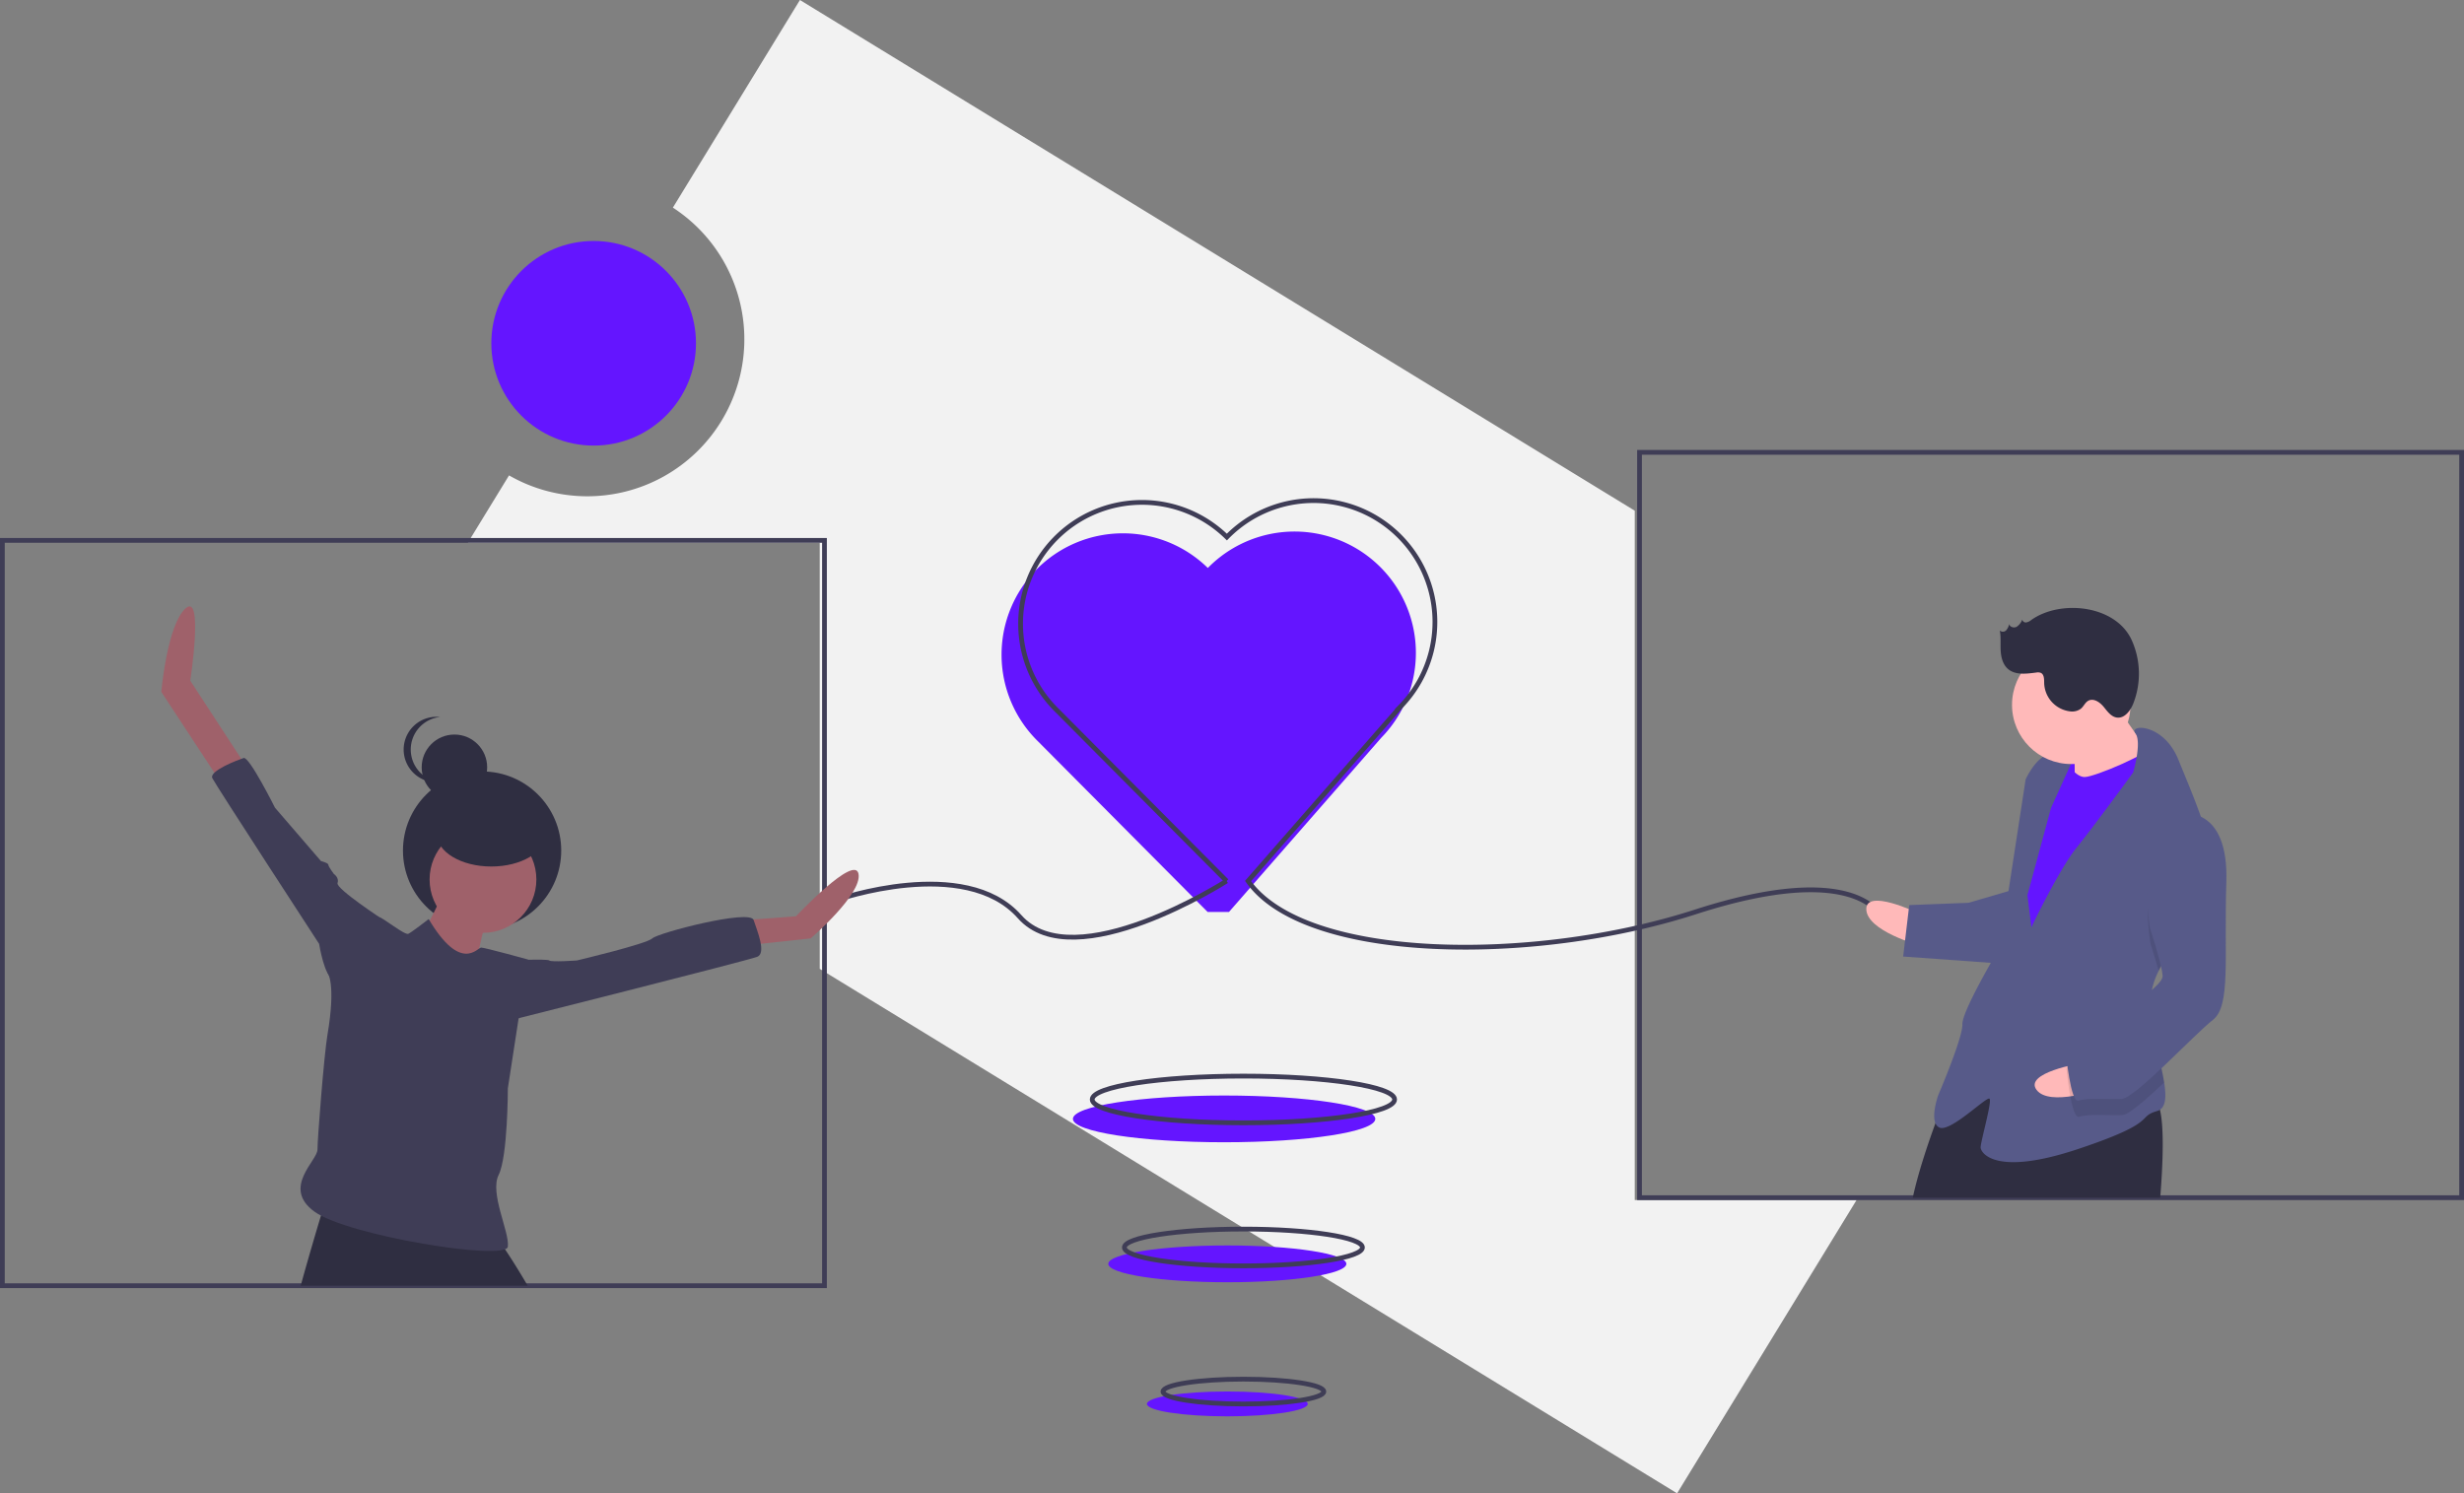 <svg id="fbf61bc7-949a-4ad5-bdf9-42522344582c" data-name="Layer 1" xmlns="http://www.w3.org/2000/svg" width="1035.48"
     height="627.636" viewBox="0 0 1035.48 627.636">
    <rect x="0" y="0" width="1035.48" height="627.636" fill="#808080" stroke="none"/>
    <title>spread_love</title>
    <path d="M769.26,350.83,418.423,136.182l-53.388,87.261a65.991,65.991,0,0,1-68.854,112.541l-17.325,28.317H426.74V543.374l360.31,220.444,75.411-123.257H769.26Z"
          transform="translate(-82.26 -136.182)" fill="#f2f2f2"/>
    <ellipse cx="514.424" cy="470.263" rx="63.537" ry="9.822" fill="#6415ff"/>
    <path d="M598.74,519.461l64.018-73.234a51,51,0,0,0-72.915-71.326,51,51,0,1,0-71.326,72.915L589.74,519.461"
          transform="translate(-82.26 -136.182)" fill="#6415ff"/>
    <rect x="1" y="227.119" width="345.48" height="313.26" fill="none" stroke="#3f3d56" stroke-miterlimit="10"
          stroke-width="2"/>
    <rect x="689" y="190.119" width="345.48" height="313.26" fill="none" stroke="#3f3d56" stroke-miterlimit="10"
          stroke-width="2"/>
    <circle cx="249.48" cy="144.279" r="43" fill="#6415ff"/>
    <path d="M433.74,514.461s54-19,77,7,87-15,87-15" transform="translate(-82.26 -136.182)" fill="none"
          stroke="#3f3d56" stroke-miterlimit="10" stroke-width="2"/>
    <path d="M872.74,521.461s-10-24-78-2-164,21-188-13l64.018-73.234a51,51,0,0,0-72.915-71.326,51,51,0,1,0-71.326,72.915L597.74,506.461"
          transform="translate(-82.26 -136.182)" fill="none" stroke="#3f3d56" stroke-miterlimit="10"
          stroke-width="2"/>
    <ellipse cx="522.536" cy="462.101" rx="63.537" ry="9.822" fill="none" stroke="#3f3d56"
             stroke-miterlimit="10" stroke-width="2"/>
    <ellipse cx="515.776" cy="531.192" rx="50.019" ry="7.732" fill="#6415ff"/>
    <ellipse cx="515.776" cy="590.055" rx="33.796" ry="5.224" fill="#6415ff"/>
    <ellipse cx="522.536" cy="524.304" rx="50.019" ry="7.732" fill="none" stroke="#3f3d56"
             stroke-miterlimit="10" stroke-width="2"/>
    <ellipse cx="522.536" cy="584.87" rx="33.796" ry="5.224" fill="none" stroke="#3f3d56" stroke-miterlimit="10"
             stroke-width="2"/>
    <circle cx="202.598" cy="357.484" r="33.252" fill="#2f2e41"/>
    <path d="M268.985,510.465s-10.831,23.983-13.925,24.756,25.53,14.699,25.53,14.699,5.415-29.398,7.736-30.945S268.985,510.465,268.985,510.465Z"
          transform="translate(-82.26 -136.182)" fill="#9f616a"/>
    <circle cx="202.971" cy="369.641" r="22.435" fill="#9f616a"/>
    <path d="M304.02,676.561h-95.4c3.19-11.59,6.6-23.08,8.52-29.46.97-3.2,1.56-5.12,1.56-5.12s71.95,15.47,73.49,16.25a18.226,18.226,0,0,1,2.29,3.02C296.73,664.551,300.32,670.221,304.02,676.561Z"
          transform="translate(-82.26 -136.182)" fill="#2f2e41"/>
    <path d="M185.433,457.858l-23.209-35.587s5.739-37.331-1.997-30.368-10.185,35.08-10.185,35.08l26.88,40.933Z"
          transform="translate(-82.26 -136.182)" fill="#9f616a"/>
    <path d="M395.861,522.843l20.888-1.547s24.756-26.303,26.303-17.794-20.114,27.077-20.114,27.077l-28.624,3.095Z"
          transform="translate(-82.26 -136.182)" fill="#9f616a"/>
    <path d="M243.455,530.579v-7.736s-20.114-13.152-19.341-15.473-1.547-3.868-1.547-3.868-2.321-3.095-2.321-3.868-3.095-1.547-3.095-1.547L197.811,475.651s-10.831-21.662-13.152-20.888-14.699,5.415-13.152,8.51,44.871,69.627,44.871,69.627,2.321,14.699,6.189,14.699S243.455,530.579,243.455,530.579Z"
          transform="translate(-82.26 -136.182)" fill="#3f3d56"/>
    <path d="M295.289,539.863s17.02-.774,17.794,0,11.604,0,11.604,0,29.398-6.963,31.719-9.284,41.002-12.378,42.55-7.736,5.415,13.925,1.547,15.473S292.194,566.166,292.194,566.166Z"
          transform="translate(-82.26 -136.182)" fill="#3f3d56"/>
    <circle cx="190.966" cy="322.486" r="13.76" fill="#2f2e41"/>
    <path d="M254.88,451.215a13.761,13.761,0,0,1,12.326-13.685,13.915,13.915,0,0,0-1.433-.074,13.76,13.76,0,1,0,0,27.519,13.912,13.912,0,0,0,1.433-.074A13.761,13.761,0,0,1,254.88,451.215Z"
          transform="translate(-82.26 -136.182)" fill="#2f2e41"/>
    <ellipse cx="206.467" cy="350.433" rx="22.933" ry="13.76" fill="#2f2e41"/>
    <path d="M262.409,522.456s-6.963,5.415-8.51,6.189-10.831-6.963-12.378-6.963-21.662,23.209-21.662,23.209,3.738,4.306,0,26.303c-1.402,8.25-4.183,43.521-4.183,48.162s-15.158,16.049-1.232,26.106,80.458,20.888,81.231,14.699-7.736-22.435-3.868-30.172,3.868-36.361,3.868-36.361l4.642-30.172,3.868-23.983s-18.18-5.029-19.728-5.029S275.948,545.278,262.409,522.456Z"
          transform="translate(-82.26 -136.182)" fill="#3f3d56"/>
    <rect x="944.106" y="448.866" width="15.843" height="20.369"
          transform="translate(-99.333 -98.947) rotate(-2.221)" fill="#6415ff"/>
    <path d="M888.135,519.85s-21.923-10.475-21.572-1.428,22.098,14.998,22.098,14.998Z"
          transform="translate(-82.26 -136.182)" fill="#ffb9b9"/>
    <path d="M990.08,639.561H886.09c2.17-10.18,6.3-22.46,9.53-31.31,2.56-7,4.54-11.86,4.54-11.86,11.81-13.32,28.95-13.66,45.03-10.37,1.92.39,3.83.83,5.71,1.32.22.05.44.11.66.17,3.76.97,7.41,2.09,10.86,3.21,5.95,1.94,11.32,3.9,15.66,5.23a38.586,38.586,0,0,0,6.7,1.57,11.374,11.374,0,0,0,1.5.06c1.72-.07,2.91,1.78,3.68,5.01C991.7,609.881,991.3,624.241,990.08,639.561Z"
          transform="translate(-82.26 -136.182)" fill="#2f2e41"/>
    <path d="M969.567,429.492s12.053,18.785,16.752,23.132-8.52,13.92-8.52,13.92l-23.658,3.182s.298-21.528-.921-23.746S969.567,429.492,969.567,429.492Z"
          transform="translate(-82.26 -136.182)" fill="#ffb9b9"/>
    <path d="M949.003,454.072s4.874,8.871,9.397,8.695,27.918-10.142,28.918-13.579,7.749,24.614,7.749,24.614L937.82,574.547,923.856,564.896l6.766-59.151,5.557-31.925Z"
          transform="translate(-82.26 -136.182)" fill="#6415ff"/>
    <path d="M989.429,544.234a31.679,31.679,0,0,0-3.512,14.858c.009.226.018.452.038.678.542,10.466,4.397,22.569,5.78,31.372,1.004,6.314.718,10.923-2.977,12.006-8.958,2.612,1.306,4.479-33.353,16.015s-40.708,1.579-40.795-.683,4.908-19.442,3.734-20.529-16.435,14.227-21.046,12.141-.526-13.569-.526-13.569,10.387-24.185,10.168-29.838,15.734-32.319,15.734-32.319L933.523,463.732s4.172-9.222,9.782-10.572a13.897,13.897,0,0,1,10.265,1.867l-9.388,20.748-9.905,36.623,1.657,13.525s11.518-24.228,19.082-33.582,23.693-31.495,23.693-31.495,3.765-12.705.923-16.502c-2.843-3.808,11.857-4.378,18.125,11.233,3.322,8.274,8.715,20.613,12.094,32.101,3.011,10.177,4.433,19.692,1.45,25.13C1006.743,521.117,995.275,532.037,989.429,544.234Z"
          transform="translate(-82.26 -136.182)" fill="#575a89"/>
    <path d="M1011.301,512.809c-4.559,8.308-16.026,19.228-21.872,31.425-1.527-5.501-3.39-11.193-3.39-11.193s-7.145-38.227,13.989-48.106a14.144,14.144,0,0,1,9.823,2.745C1012.862,497.856,1014.284,507.371,1011.301,512.809Z"
          transform="translate(-82.26 -136.182)" opacity="0.1"/>
    <path d="M927.405,510.4l-17.917,5.225-24.877.965-2.559,21.616,40.883,2.945S933.147,512.442,927.405,510.4Z"
          transform="translate(-82.26 -136.182)" fill="#575a89"/>
    <path d="M956.621,583.08s-23.969,3.977-18.498,11.19,26.705-.37,26.705-.37Z"
          transform="translate(-82.26 -136.182)" fill="#ffb9b9"/>
    <path d="M985.955,559.77c.542,10.466,4.397,22.569,5.78,31.372-7.636,7.227-14.897,13.601-17.633,13.707-5.654.219-14.744-.561-18.092.702s-5.312-20.178-5.312-20.178,1.998-6.872,10.913-10.615C967.627,572.224,979.161,565.356,985.955,559.77Z"
          transform="translate(-82.26 -136.182)" opacity="0.1"/>
    <path d="M999.765,478.15s19.135-3.007,18.102,28.742,2.017,52.015-5.679,57.976S979.492,597.845,973.839,598.064s-14.744-.561-18.092.702-5.312-20.178-5.312-20.178,1.998-6.872,10.913-10.615,29.917-17.015,29.741-21.538-5.312-20.178-5.312-20.178S978.631,488.029,999.765,478.15Z"
          transform="translate(-82.26 -136.182)" fill="#575a89"/>
    <circle cx="870.433" cy="296.23" r="24.896" fill="#ffb9b9"/>
    <path d="M935.93,396.729a4.807,4.807,0,0,1-2.093,1.05,1.494,1.494,0,0,1-1.731-1.199,6.207,6.207,0,0,1-2.375,3.046c-1.163.606-2.961.098-3.129-1.203a5.489,5.489,0,0,1-1.263,2.667,1.892,1.892,0,0,1-2.66.089c.509,2.783.195,5.645.355,8.47s.913,5.82,3.047,7.677c3.113,2.709,7.793,2.04,11.887,1.527a3.608,3.608,0,0,1,1.863.102c1.533.653,1.463,2.787,1.484,4.453a12.374,12.374,0,0,0,10.835,11.751,6.203,6.203,0,0,0,4.61-1.125c1.162-.985,1.756-2.591,3.088-3.331,2.167-1.204,4.795.552,6.379,2.458s3.146,4.252,5.6,4.601c3.246.462,5.718-2.846,6.931-5.892a34.348,34.348,0,0,0-.683-26.689C971.299,390.409,948.147,388.072,935.93,396.729Z"
          transform="translate(-82.26 -136.182)" fill="#2f2e41"/>
</svg>